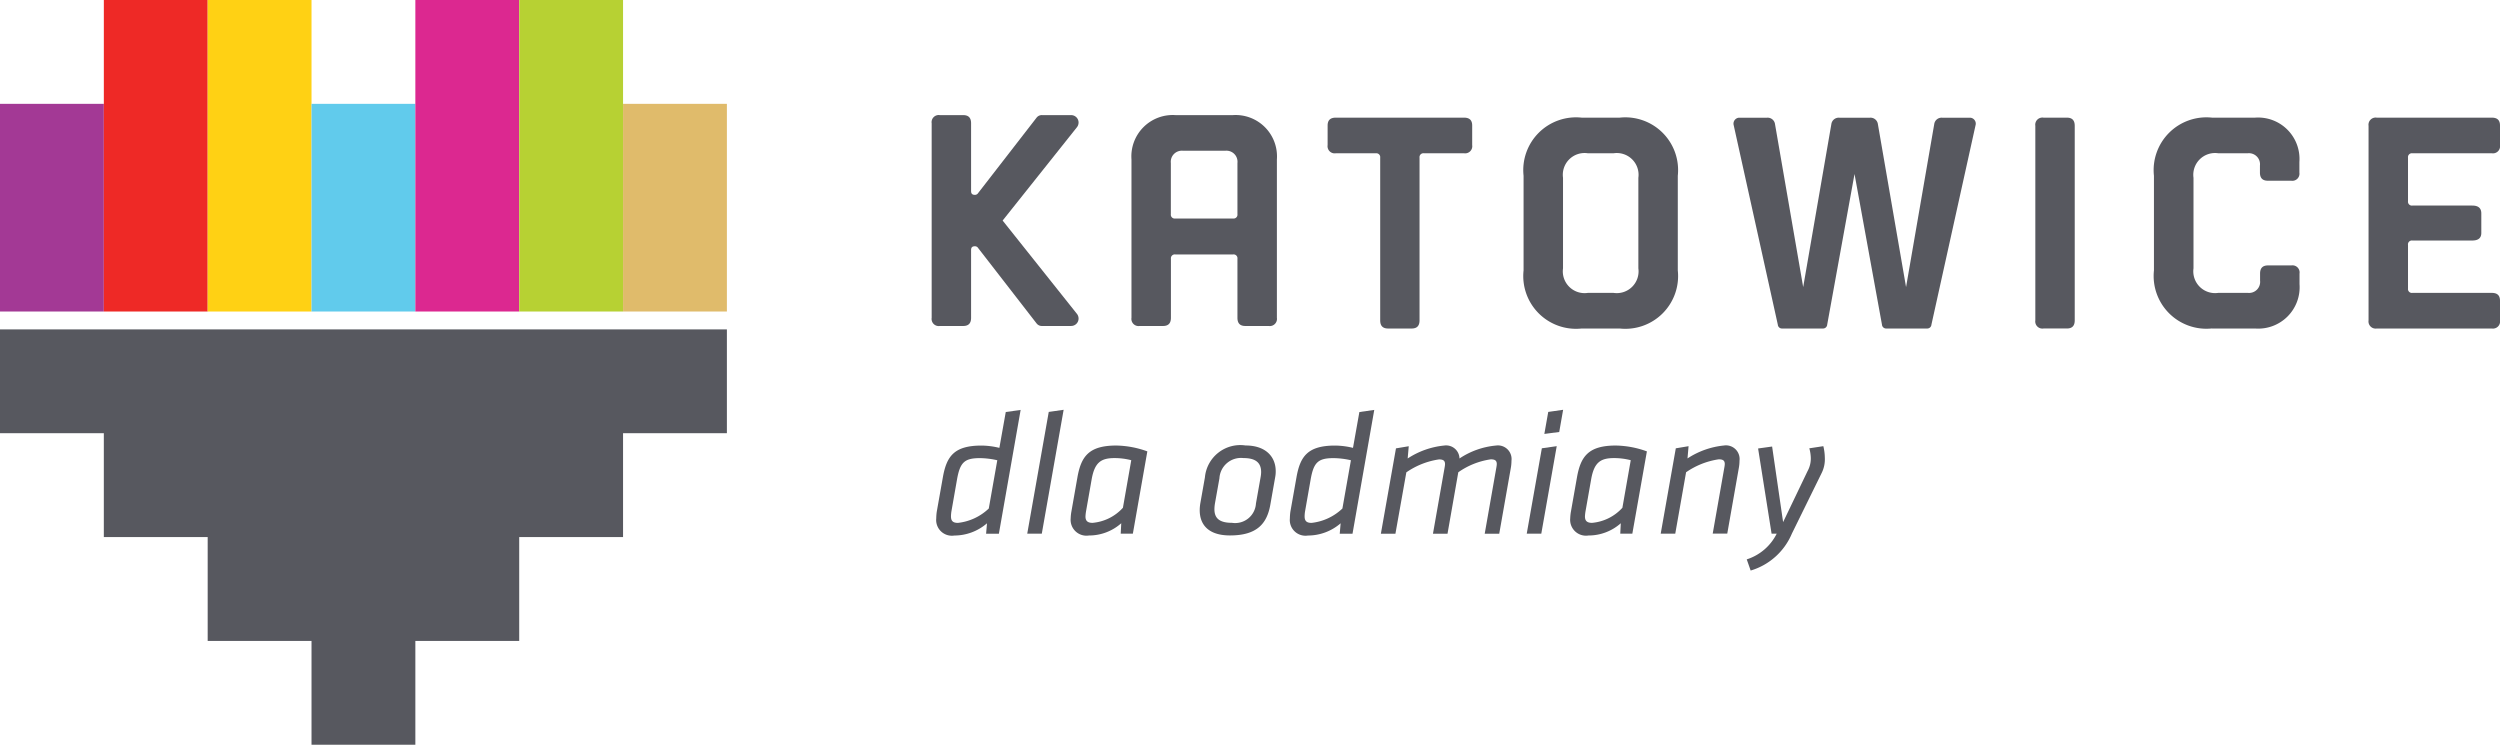 <svg xmlns="http://www.w3.org/2000/svg" width="168" height="50.048" viewBox="0 0 168 50.048"><g transform="translate(-5.223 -5.86)"><rect width="6.978" height="13.956" transform="translate(5.223 12.838)" fill="#a33995"/><path d="M5.223,101.85H54.07v6.977H47.092v6.978H40.114v6.979H33.135v6.978H26.157v-6.978H19.179v-6.979H12.2v-6.978H5.223Z" transform="translate(0 -73.854)" fill="#57585f" fill-rule="evenodd"/><rect width="6.978" height="20.934" transform="translate(12.201 5.86)" fill="#ee2926"/><rect width="6.978" height="20.934" transform="translate(19.179 5.86)" fill="#ffd114"/><rect width="6.978" height="13.956" transform="translate(26.157 12.838)" fill="#61cbec"/><rect width="6.978" height="20.934" transform="translate(33.135 5.86)" fill="#dc2890"/><rect width="6.978" height="20.934" transform="translate(40.114 5.86)" fill="#b7d133"/><rect width="6.978" height="13.956" transform="translate(47.092 12.838)" fill="#e0bb6b"/><path d="M276.714,39.955V53.026a.48.48,0,0,0,.549.549h1.57c.354,0,.53-.177.53-.549V48.473c0-.177.079-.255.255-.255a.248.248,0,0,1,.217.116l3.925,5.063a.443.443,0,0,0,.392.177h1.923a.5.5,0,0,0,.511-.51.516.516,0,0,0-.118-.314l-4.985-6.26,4.985-6.261a.516.516,0,0,0,.118-.313.5.5,0,0,0-.511-.511h-1.923a.444.444,0,0,0-.392.176l-3.925,5.064a.246.246,0,0,1-.217.118c-.176,0-.255-.078-.255-.255V39.955c0-.374-.176-.55-.53-.55h-1.57a.48.48,0,0,0-.549.55" transform="translate(-208.883 -25.809)" fill="#57585f"/><path d="M341.768,46.356h-3.885a.261.261,0,0,1-.3-.294V42.627a.745.745,0,0,1,.824-.824h2.827a.744.744,0,0,1,.824.824v3.435a.26.26,0,0,1-.294.294m-3.885,2.414h3.885a.26.26,0,0,1,.294.294v3.964c0,.373.175.55.529.55h1.571a.482.482,0,0,0,.551-.55V42.391a2.782,2.782,0,0,0-2.983-2.982H337.92a2.782,2.782,0,0,0-2.983,2.982V53.028a.481.481,0,0,0,.55.55h1.571c.353,0,.53-.177.53-.55V49.064A.261.261,0,0,1,337.883,48.77Z" transform="translate(-253.679 -25.812)" fill="#57585f"/><path d="M397.724,54.313c.354,0,.529-.177.529-.55V42.831a.262.262,0,0,1,.3-.294h2.689a.48.48,0,0,0,.549-.55V40.672c0-.353-.176-.529-.549-.529h-8.616c-.373,0-.55.176-.55.529v1.316a.481.481,0,0,0,.55.55h2.689a.261.261,0,0,1,.294.294V53.763c0,.373.176.55.529.55h1.59Z" transform="translate(-297.637 -26.377)" fill="#57585f"/><path d="M455.222,51.919H453.5a1.463,1.463,0,0,1-1.668-1.649V44.185a1.462,1.462,0,0,1,1.668-1.648h1.726a1.463,1.463,0,0,1,1.669,1.648V50.27a1.464,1.464,0,0,1-1.669,1.649m-2.138,2.394h2.551a3.546,3.546,0,0,0,3.906-3.905V44.049a3.546,3.546,0,0,0-3.906-3.906h-2.551a3.546,3.546,0,0,0-3.907,3.906v6.359A3.546,3.546,0,0,0,453.084,54.313Z" transform="translate(-341.574 -26.377)" fill="#57585f"/><path d="M518.489,43.931l1.845,10.127a.28.28,0,0,0,.3.256h2.728a.279.279,0,0,0,.294-.256l2.965-13.4a.4.4,0,0,0-.354-.51h-1.885a.5.5,0,0,0-.53.392l-1.9,10.99-1.9-10.99a.5.5,0,0,0-.532-.392H517.47a.5.5,0,0,0-.531.392l-1.9,10.99-1.9-10.99a.5.5,0,0,0-.532-.392h-1.884a.4.4,0,0,0-.352.51l2.964,13.4a.278.278,0,0,0,.294.256h2.728a.279.279,0,0,0,.295-.256Z" transform="translate(-388.642 -26.378)" fill="#57585f"/><path d="M598.873,40.143a.48.48,0,0,0-.55.55v13.07a.48.48,0,0,0,.55.549h1.569c.353,0,.529-.176.529-.549V40.693c0-.374-.176-.55-.529-.55h-1.569Z" transform="translate(-456.326 -26.377)" fill="#57585f"/><path d="M636.811,54.314H639.7a2.782,2.782,0,0,0,2.983-2.983v-.707a.48.48,0,0,0-.549-.55h-1.571c-.354,0-.531.177-.531.55v.47a.744.744,0,0,1-.823.825h-1.982a1.464,1.464,0,0,1-1.669-1.649V44.186a1.463,1.463,0,0,1,1.669-1.648H639.2a.744.744,0,0,1,.823.825v.471c0,.372.177.549.531.549h1.571a.48.48,0,0,0,.549-.549v-.708a2.782,2.782,0,0,0-2.983-2.982h-2.885A3.546,3.546,0,0,0,632.9,44.05v6.359a3.546,3.546,0,0,0,3.907,3.9" transform="translate(-482.932 -26.378)" fill="#57585f"/><path d="M703.708,51.919h-5.339a.261.261,0,0,1-.294-.294V48.7a.261.261,0,0,1,.294-.3h4.024c.412,0,.608-.175.608-.51V46.58c0-.354-.2-.529-.608-.529h-4.024a.261.261,0,0,1-.294-.294V42.831a.261.261,0,0,1,.294-.294h5.339a.48.48,0,0,0,.549-.55V40.672c0-.353-.176-.529-.549-.529h-7.733a.482.482,0,0,0-.551.55v13.07a.482.482,0,0,0,.551.55h7.733a.481.481,0,0,0,.549-.55V52.448c0-.352-.176-.529-.549-.529" transform="translate(-531.034 -26.377)" fill="#57585f"/><g transform="translate(68.139 33.398)"><path d="M282.259,133.6H281.4l.06-.7a3.364,3.364,0,0,1-2.194.823,1.056,1.056,0,0,1-1.216-1.157,3.3,3.3,0,0,1,.036-.454l.406-2.289c.25-1.431.763-2.146,2.6-2.146a5.232,5.232,0,0,1,1.2.155l.429-2.408,1-.143Zm-.107-4.936a5.478,5.478,0,0,0-1.168-.143c-1.037,0-1.335.286-1.538,1.431l-.37,2.11a2.245,2.245,0,0,0-.036.37c0,.286.107.441.465.441a3.563,3.563,0,0,0,2.075-.966Z" transform="translate(-278.05 -125.273)" fill="#57585f"/><path d="M306.017,125.418l1-.143-1.467,8.323h-.978Z" transform="translate(-298.457 -125.275)" fill="#57585f"/><path d="M321.416,141.593H320.6l.036-.7a3.259,3.259,0,0,1-2.17.823,1.065,1.065,0,0,1-1.228-1.157,3.074,3.074,0,0,1,.048-.454l.405-2.3c.25-1.407.775-2.134,2.611-2.134a6.367,6.367,0,0,1,2.087.393Zm-.107-4.936a4.478,4.478,0,0,0-1.121-.143c-.895,0-1.335.274-1.539,1.419l-.369,2.1a2.814,2.814,0,0,0-.048.405c0,.274.119.429.477.429a3.119,3.119,0,0,0,2.039-1.014Z" transform="translate(-308.204 -133.269)" fill="#57585f"/><path d="M354.876,139.507l.3-1.693a2.388,2.388,0,0,1,2.731-2.146c1.336,0,2.027.739,2.027,1.729a2.037,2.037,0,0,1-.036.405l-.322,1.825c-.226,1.312-.918,2.087-2.718,2.087C355.2,141.713,354.649,140.759,354.876,139.507Zm4.042-1.705a1.983,1.983,0,0,0,.036-.346c0-.632-.37-.942-1.192-.942a1.451,1.451,0,0,0-1.61,1.359l-.3,1.682c-.131.8.06,1.311,1.145,1.311a1.4,1.4,0,0,0,1.609-1.3Z" transform="translate(-337.122 -133.27)" fill="#57585f"/><path d="M385.308,133.6h-.859l.06-.7a3.364,3.364,0,0,1-2.194.823,1.056,1.056,0,0,1-1.216-1.157,3.294,3.294,0,0,1,.035-.454l.406-2.289c.25-1.431.764-2.146,2.6-2.146a5.232,5.232,0,0,1,1.2.155l.429-2.408,1-.143Zm-.107-4.936a5.484,5.484,0,0,0-1.168-.143c-1.038,0-1.335.286-1.538,1.431l-.37,2.11a2.219,2.219,0,0,0-.036.37c0,.286.107.441.465.441a3.562,3.562,0,0,0,2.075-.966Z" transform="translate(-357.335 -125.273)" fill="#57585f"/><path d="M415.387,137.123a1.5,1.5,0,0,0,.024-.2c0-.238-.119-.322-.405-.322a5.03,5.03,0,0,0-2.182.87L412.1,141.6h-.978l.787-4.472a1.513,1.513,0,0,0,.024-.2c0-.238-.12-.322-.406-.322a5.162,5.162,0,0,0-2.194.87L408.6,141.6h-.978l1.014-5.736.859-.143-.072.823a5.441,5.441,0,0,1,2.456-.87.9.9,0,0,1,1.026.87,5.273,5.273,0,0,1,2.456-.87.917.917,0,0,1,1.037,1.025,2.786,2.786,0,0,1-.047.5l-.775,4.4H414.6Z" transform="translate(-377.743 -133.272)" fill="#57585f"/><path d="M451.141,127.862l1-.143-1.037,5.879h-.978Zm.43-2.444,1-.143-.262,1.491-1,.131Z" transform="translate(-410.445 -125.275)" fill="#57585f"/><path d="M466.967,141.593h-.811l.035-.7a3.258,3.258,0,0,1-2.17.823,1.065,1.065,0,0,1-1.228-1.157,3.138,3.138,0,0,1,.048-.454l.406-2.3c.25-1.407.775-2.134,2.611-2.134a6.365,6.365,0,0,1,2.087.393Zm-.107-4.936a4.479,4.479,0,0,0-1.121-.143c-.895,0-1.336.274-1.538,1.419l-.37,2.1a2.814,2.814,0,0,0-.048.405c0,.274.119.429.477.429a3.123,3.123,0,0,0,2.039-1.014Z" transform="translate(-420.19 -133.269)" fill="#57585f"/><path d="M494.456,136.693a2.775,2.775,0,0,1-.048.5l-.775,4.4h-.978l.787-4.472a1.508,1.508,0,0,0,.024-.2c0-.238-.12-.322-.406-.322a5.165,5.165,0,0,0-2.194.87l-.727,4.126h-.978l1.014-5.735.858-.143-.072.823a5.442,5.442,0,0,1,2.457-.87A.917.917,0,0,1,494.456,136.693Z" transform="translate(-440.477 -133.271)" fill="#57585f"/><path d="M514.5,144.232l-.263-.751a3.406,3.406,0,0,0,2.015-1.729h-.346L515,136.029l.942-.131.739,5.079,1.646-3.434a1.741,1.741,0,0,0,.215-.882,2.628,2.628,0,0,0-.1-.644l.942-.143a3.427,3.427,0,0,1,.1.764,2.078,2.078,0,0,1-.2,1.014l-2.015,4.1A4.345,4.345,0,0,1,514.5,144.232Z" transform="translate(-459.772 -133.429)" fill="#57585f"/></g></g></svg>